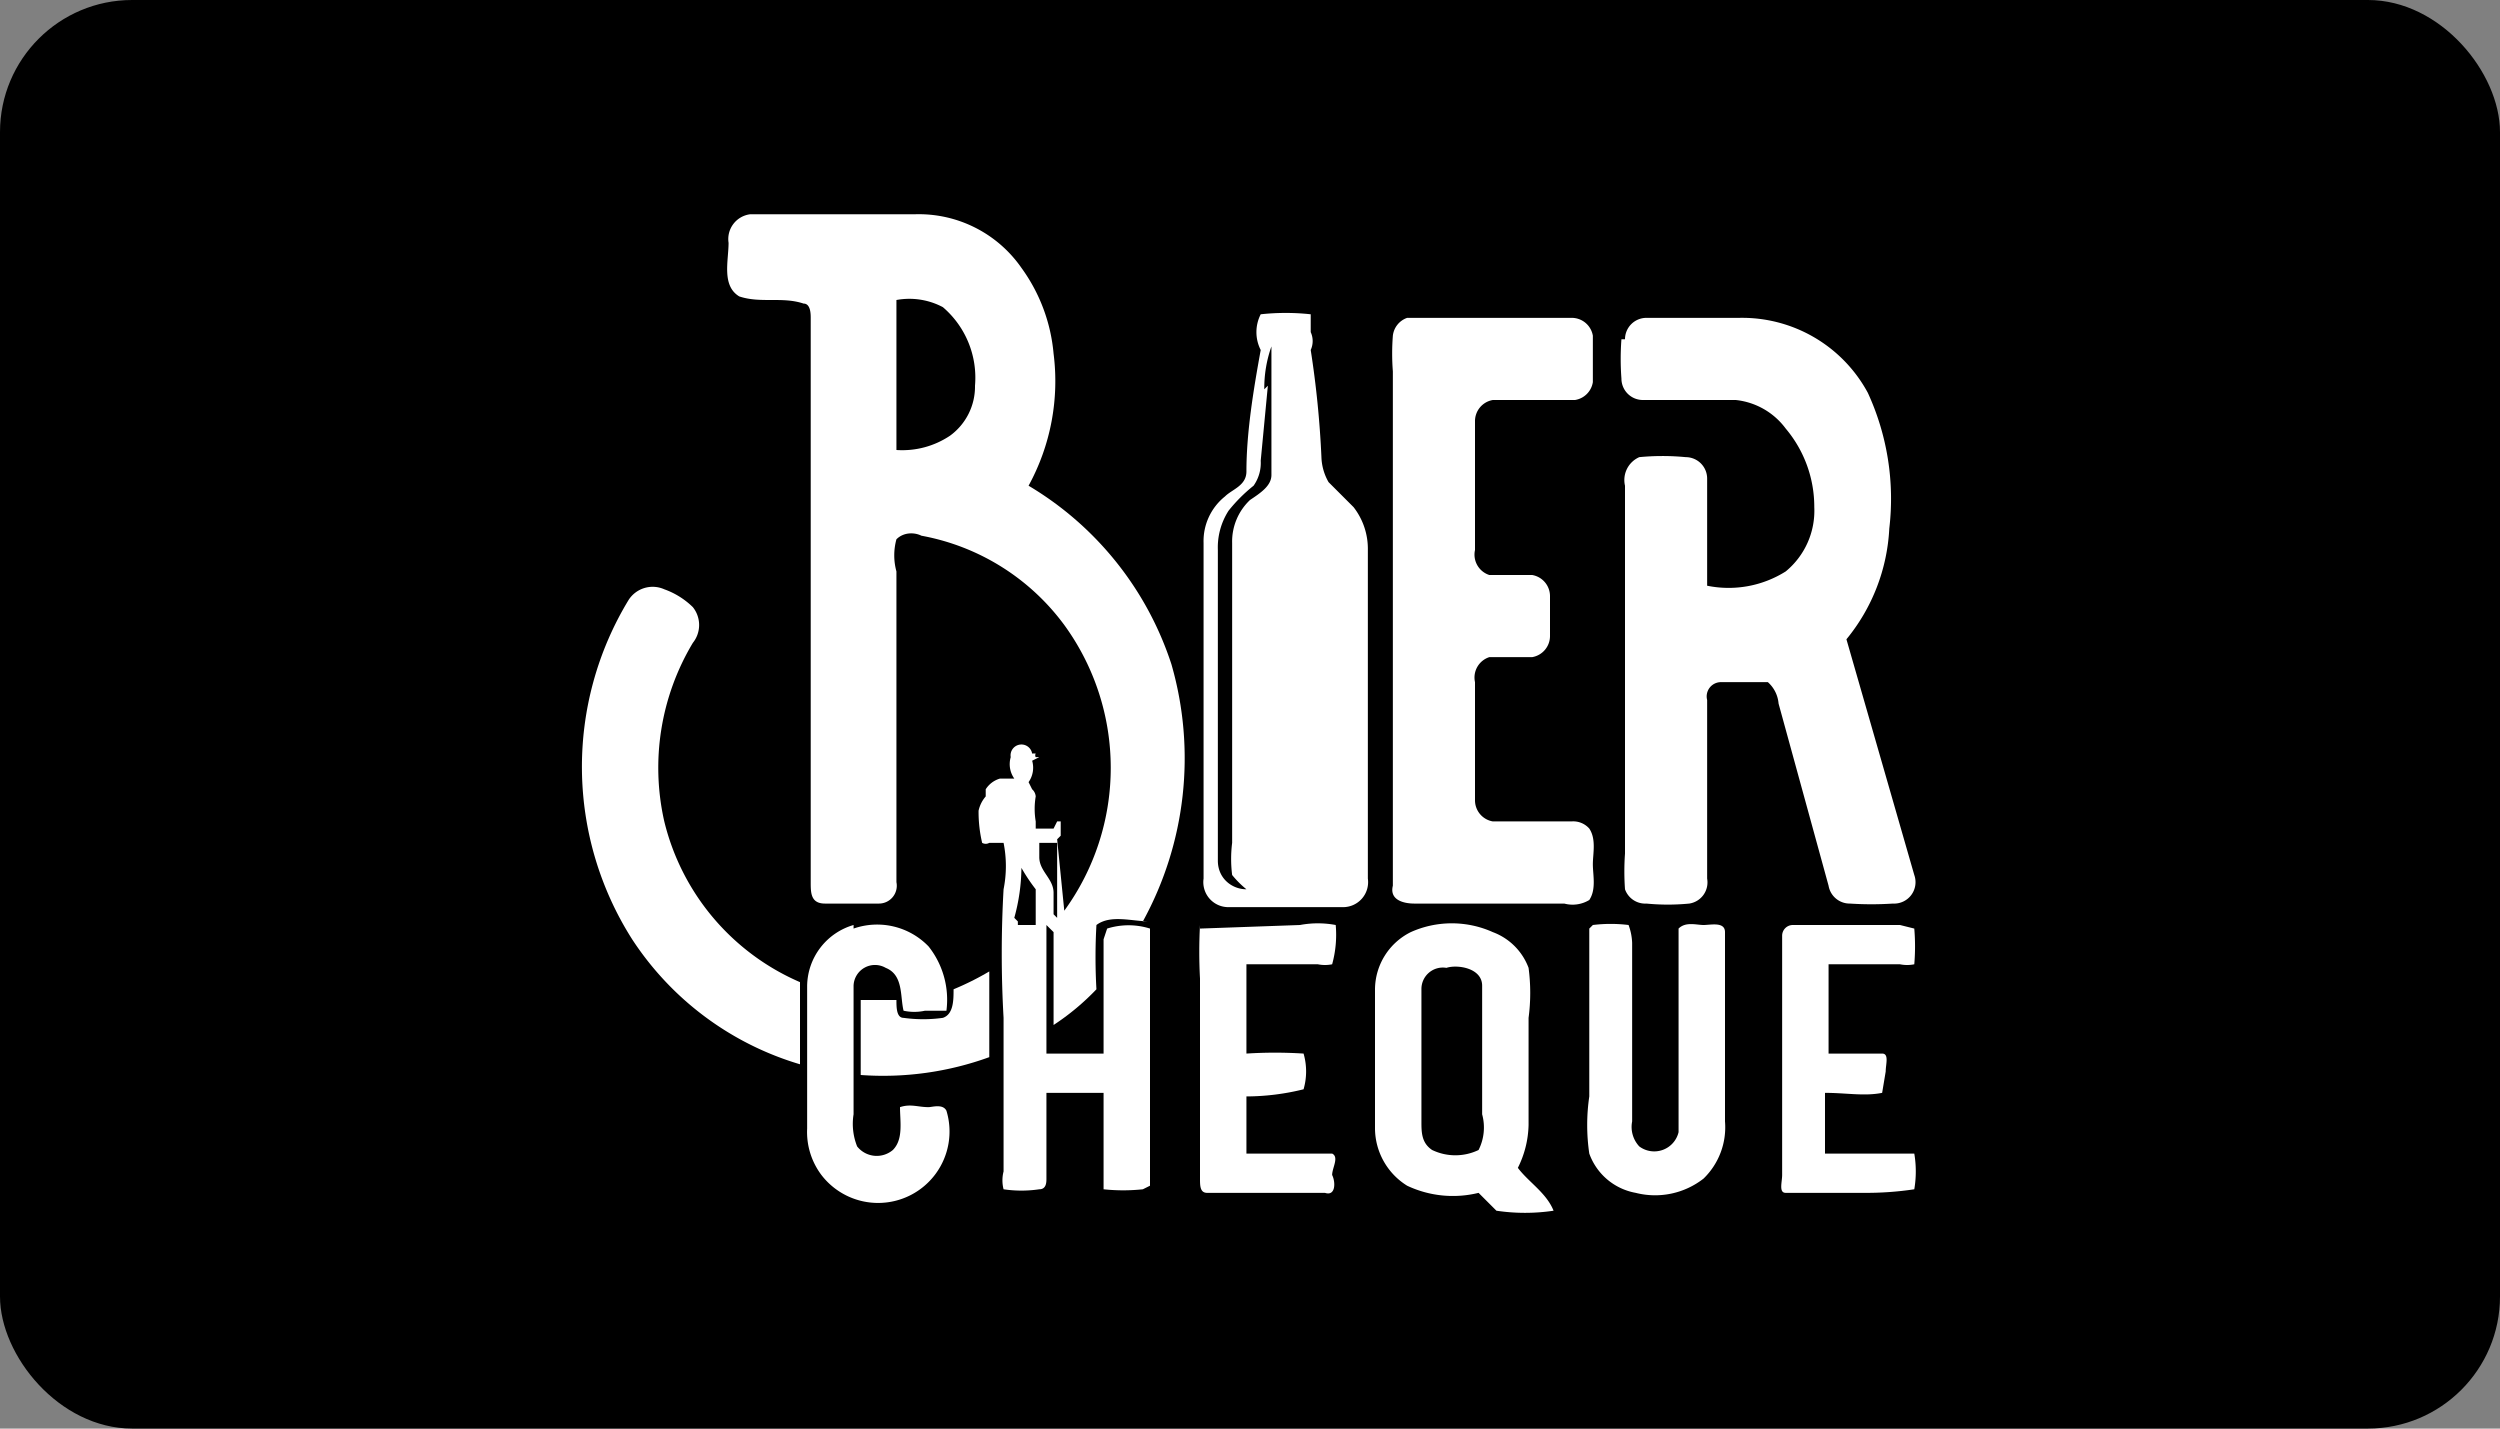 <svg xmlns="http://www.w3.org/2000/svg" id="Layer_1" data-name="Layer 1" viewBox="0 0 70 40"><rect x="0" y="0" width="70" height="40" fill="#808080" stroke="none"/><defs><style>.cls-1{fill:#fff}</style></defs><rect width="70" height="40" rx="3.7"/><g id="_000000ff" data-name="#000000ff"><path d="M35.3 9.8a1.1 1.1 0 0 1 0-1 6.5 6.5 0 0 1 1.4 0v.5a.6.6 0 0 1 0 .5 27.3 27.3 0 0 1 .3 3 1.5 1.5 0 0 0 .2.7l.7.7a1.9 1.9 0 0 1 .4 1.2v9.2a.7.7 0 0 1-.7.8h-3.2a.7.7 0 0 1-.7-.8v-9.4a1.6 1.6 0 0 1 .6-1.3c.2-.2.6-.3.6-.7 0-1.1.2-2.3.4-3.4Zm.2 1-.2 2.1a1.1 1.1 0 0 1-.2.7 4.4 4.4 0 0 0-.7.7 1.9 1.9 0 0 0-.3 1.1v8.7c0 .5.4.8.8.8a2.7 2.7 0 0 1-.4-.4 3.6 3.6 0 0 1 0-.9v-8.4A1.6 1.6 0 0 1 35 14c.3-.2.6-.4.6-.7V9.7a3.5 3.5 0 0 0-.2 1.2Zm3.9-1.9H44a.6.6 0 0 1 .6.5v1.3a.6.6 0 0 1-.5.5h-2.3a.6.6 0 0 0-.5.6v3.6a.6.6 0 0 0 .4.7h1.2a.6.6 0 0 1 .5.6v1.1a.6.6 0 0 1-.5.6h-1.2a.6.6 0 0 0-.4.7v3.3a.6.6 0 0 0 .5.6H44a.6.6 0 0 1 .5.2c.2.3.1.7.1 1 0 .3.1.7-.1 1a.9.9 0 0 1-.7.1h-4.2c-.3 0-.7-.1-.6-.5V10.4a6.5 6.5 0 0 1 0-1 .6.6 0 0 1 .4-.5Zm6.1.6a.6.6 0 0 1 .6-.6h2.6a4 4 0 0 1 3.6 2.1 7.1 7.1 0 0 1 .6 3.8 5.3 5.3 0 0 1-1.2 3.1l1.9 6.6a.6.6 0 0 1-.6.8 9.2 9.2 0 0 1-1.2 0 .6.6 0 0 1-.6-.5l-1.4-5.1a.9.9 0 0 0-.3-.6h-1.3a.4.4 0 0 0-.4.5v5a.6.6 0 0 1-.5.7 6.2 6.2 0 0 1-1.2 0 .6.6 0 0 1-.6-.4 7 7 0 0 1 0-1V13.6a.7.7 0 0 1 .4-.8 6.8 6.8 0 0 1 1.3 0 .6.6 0 0 1 .6.6v3A3 3 0 0 0 50 16a2.2 2.2 0 0 0 .8-1.8A3.4 3.4 0 0 0 50 12a2 2 0 0 0-1.4-.8H46a.6.6 0 0 1-.6-.6 7.4 7.4 0 0 1 0-1.1Zm-27.9 7.3a.8.8 0 0 1 1-.3 2.2 2.2 0 0 1 .8.5.8.8 0 0 1 0 1 6.8 6.8 0 0 0-.8 5 6.6 6.6 0 0 0 3.8 4.5v2.3a8.5 8.5 0 0 1-4.7-3.5 9 9 0 0 1-.1-9.5Zm6.3 9.2a2 2 0 0 1 2.1.5 2.4 2.4 0 0 1 .5 1.8h-.6a1.4 1.4 0 0 1-.6 0c-.1-.4 0-1-.5-1.2a.6.6 0 0 0-.9.5v3.6a1.7 1.7 0 0 0 .1.9.7.7 0 0 0 1 .1c.3-.3.2-.8.2-1.2.3-.1.5 0 .8 0 .1 0 .4-.1.5.1a2 2 0 0 1-3.5 1.8 2 2 0 0 1-.4-1.3v-4a1.8 1.8 0 0 1 1.3-1.7Zm9.7 0 2.8-.1a2.7 2.7 0 0 1 1 0 3.1 3.1 0 0 1-.1 1.1 1 1 0 0 1-.4 0h-2v2.5a12.6 12.6 0 0 1 1.6 0 1.8 1.8 0 0 1 0 1 6.7 6.7 0 0 1-1.6.2v1.6h2.4c.2.1 0 .4 0 .6.1.2.1.6-.2.5h-3.3c-.2 0-.2-.2-.2-.4v-5.6a14 14 0 0 1 0-1.5Zm5.9.1a2.8 2.8 0 0 1 2.3 0 1.7 1.7 0 0 1 1 1 5.3 5.3 0 0 1 0 1.4v3a2.8 2.8 0 0 1-.3 1.2c.3.4.8.7 1 1.2a5.4 5.4 0 0 1-1.6 0l-.5-.5a3 3 0 0 1-2-.2 1.9 1.9 0 0 1-.9-1.6v-3.9a1.8 1.8 0 0 1 1-1.6Zm1 1a.6.6 0 0 0-.7.6v3.7c0 .3 0 .6.3.8a1.5 1.5 0 0 0 1.3 0 1.4 1.4 0 0 0 .1-1v-3.6c0-.5-.7-.6-1-.5Zm4.1-1.2a4.1 4.1 0 0 1 1 0 1.6 1.6 0 0 1 .1.5v5a.8.8 0 0 0 .2.7.7.7 0 0 0 1.1-.4V26c.2-.2.5-.1.7-.1.2 0 .6-.1.6.2v5.3a2 2 0 0 1-.6 1.6 2.2 2.2 0 0 1-1.9.4 1.7 1.7 0 0 1-1.3-1.1 5.5 5.5 0 0 1 0-1.6V26Zm5.3.3a.3.3 0 0 1 .3-.3h3l.4.1a6 6 0 0 1 0 1 1 1 0 0 1-.4 0h-2v2.5h1.5c.2 0 .1.3.1.5l-.1.6c-.5.1-1 0-1.6 0v1.7h2.5a3 3 0 0 1 0 1 9 9 0 0 1-1.4.1H50c-.2 0-.1-.3-.1-.5v-6.7Z" class="cls-1"/><path d="M26.7 27.7a7.9 7.9 0 0 0 1-.5v2.4a8.7 8.7 0 0 1-3.6.5V28h1c0 .2 0 .5.2.5a4 4 0 0 0 1.1 0c.3-.1.3-.5.3-.8Z" class="cls-1"/></g><path d="M32 25.8a9.5 9.5 0 0 0 .8-7.2 9.1 9.1 0 0 0-4-5 6.1 6.1 0 0 0 .7-3.7 4.8 4.8 0 0 0-.9-2.4 3.5 3.5 0 0 0-3-1.5H21a.7.7 0 0 0-.6.8c0 .5-.2 1.2.3 1.5.6.2 1.2 0 1.8.2.2 0 .2.3.2.4v15.8c0 .3 0 .6.4.6h1.5a.5.5 0 0 0 .5-.6V16a1.7 1.7 0 0 1 0-.9c.2-.2.5-.2.7-.1a6.4 6.4 0 0 1 4 2.5 6.8 6.8 0 0 1 0 8l-.2-2 .1-.1V23h-.1l-.1.2H29V23a2.1 2.1 0 0 1 0-.7.3.3 0 0 0-.1-.2l-.1-.2a.7.7 0 0 0 .1-.6l.2-.1H29a.1.1 0 0 1 0-.1.6.6 0 0 0-.1 0 .3.3 0 0 0-.6.1.7.7 0 0 0 .1.6H28a.7.7 0 0 0-.4.3v.2a.9.9 0 0 0-.2.4 3.8 3.8 0 0 0 .1.9.2.2 0 0 0 .2 0h.4a3.3 3.3 0 0 1 0 1.3 31.8 31.8 0 0 0 0 3.6v4.3a1 1 0 0 0 0 .5 3.4 3.4 0 0 0 1 0c.2 0 .2-.2.2-.3v-2.4h1.6v2.7a5.2 5.2 0 0 0 1.1 0l.2-.1V26a2 2 0 0 0-1.2 0l-.1.3v3.2h-1.6v-3.6l.2.2v2.6a6.8 6.8 0 0 0 1.2-1 16 16 0 0 1 0-1.8c.4-.3 1-.1 1.5-.1Zm-4.7-15a1.7 1.7 0 0 1-.7 1.4 2.4 2.4 0 0 1-1.5.4V8.4a2 2 0 0 1 1.3.2 2.6 2.6 0 0 1 .9 2.2Zm1.2 15-.1-.1a5.4 5.4 0 0 0 .2-1.4 5 5 0 0 0 .4.6v1h-.5Zm1-.2V25c0-.4-.4-.6-.4-1v-.4h.5v2.1Z" class="cls-1"/></svg>